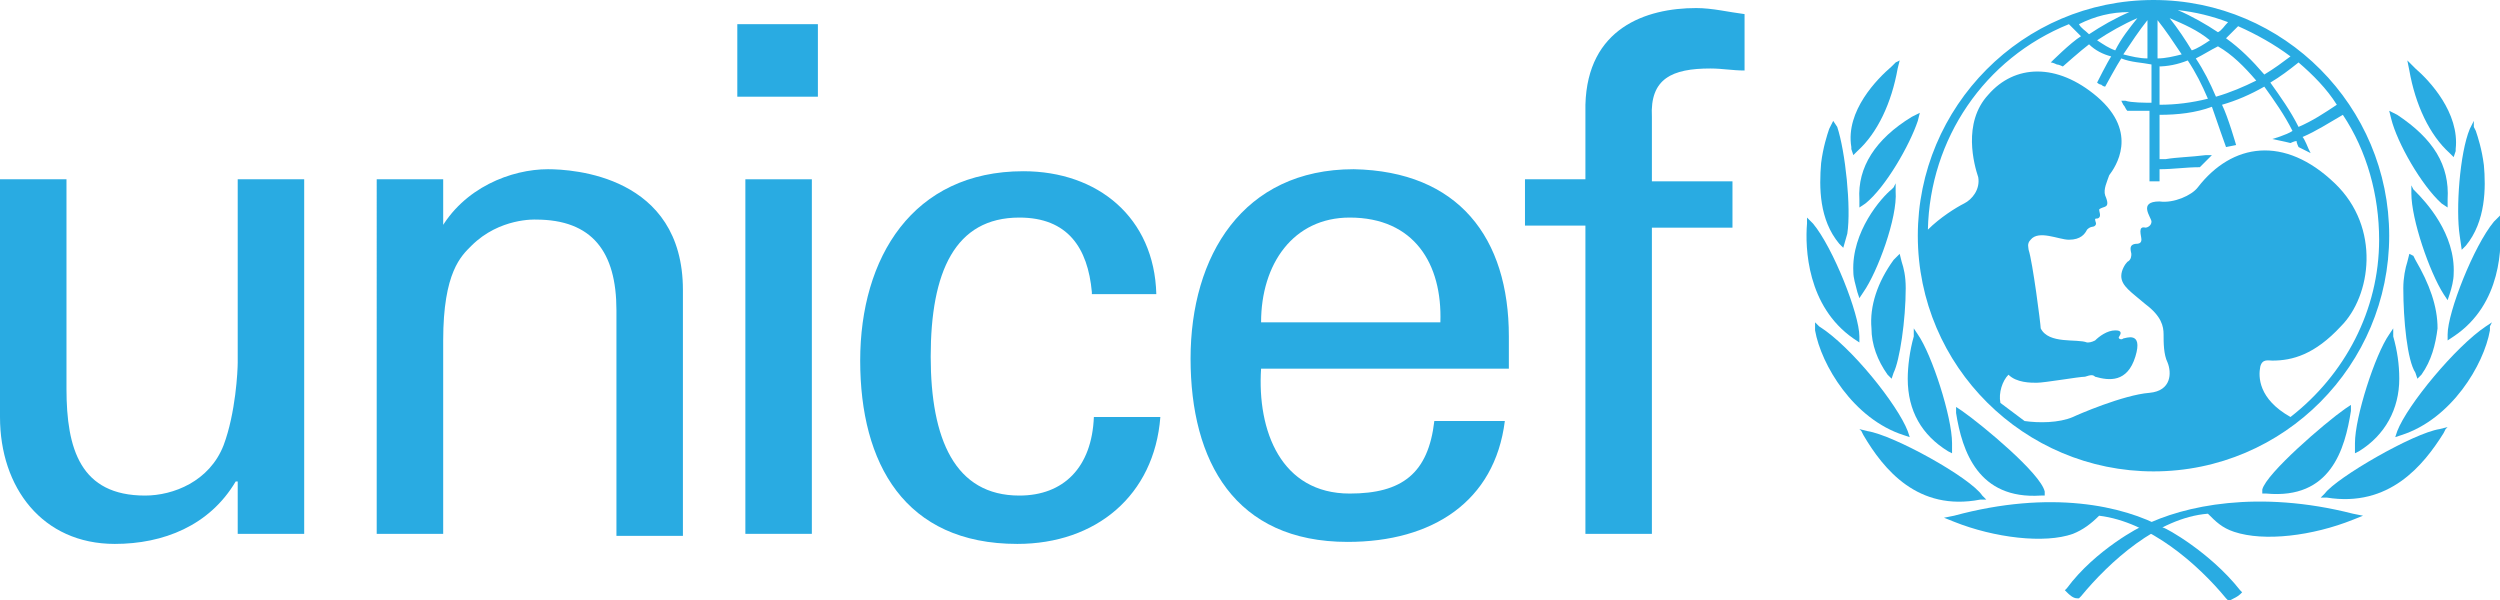 <?xml version="1.0" encoding="utf-8"?>
<!-- Generator: Adobe Illustrator 17.1.0, SVG Export Plug-In . SVG Version: 6.00 Build 0)  -->
<!DOCTYPE svg PUBLIC "-//W3C//DTD SVG 1.1//EN" "http://www.w3.org/Graphics/SVG/1.1/DTD/svg11.dtd">
<svg version="1.1" id="Layer_1" xmlns="http://www.w3.org/2000/svg" xmlns:xlink="http://www.w3.org/1999/xlink" x="0px" y="0px"
	 viewBox="0 0 124.1 29.8" enable-background="new 0 0 124.1 29.8" xml:space="preserve">
<g>
	<g>
		<path fill="#29ABE2" d="M106.9,0c-6.5,0-11.7,5.3-11.7,11.7c0,6.5,5.3,11.7,11.7,11.7c6.5,0,11.7-5.3,11.7-11.7
			C118.6,5.3,113.4,0,106.9,0 M116,5.2c-0.6,0.4-1.2,0.8-1.9,1.1c-0.4-0.8-0.9-1.5-1.4-2.2c0.5-0.3,0.9-0.6,1.4-1
			C114.8,3.7,115.5,4.4,116,5.2 M111.1,1.3c0.9,0.4,1.8,0.9,2.6,1.5c-0.4,0.3-0.8,0.6-1.3,0.9c-0.6-0.7-1.2-1.3-1.9-1.8
			C110.7,1.7,110.9,1.5,111.1,1.3 M112,4c-0.6,0.3-1.3,0.6-2,0.8c-0.3-0.7-0.6-1.3-1-1.9c0.4-0.2,0.7-0.4,1.1-0.6
			C110.8,2.7,111.4,3.3,112,4 M110.6,1.1c-0.2,0.2-0.3,0.4-0.5,0.5c-0.6-0.4-1.3-0.8-2-1.1C109,0.6,109.8,0.8,110.6,1.1 M109.7,2
			c-0.3,0.2-0.6,0.4-0.9,0.5c-0.3-0.5-0.7-1.1-1.1-1.6C108.4,1.2,109.1,1.5,109.7,2 M107.1,1c0.4,0.5,0.8,1.1,1.2,1.7
			c-0.4,0.1-0.8,0.2-1.2,0.2V1z M107.1,3.3c0.5,0,1-0.1,1.5-0.3c0.4,0.6,0.7,1.2,1,1.9c-0.8,0.2-1.6,0.3-2.4,0.3V3.3z M106.6,1v1.9
			c-0.4,0-0.8-0.1-1.2-0.2C105.8,2.1,106.2,1.5,106.6,1 M105,2.5c-0.3-0.1-0.6-0.3-0.9-0.5c0.6-0.4,1.3-0.8,2-1.1
			C105.7,1.4,105.3,1.9,105,2.5 M105.7,0.6c-0.7,0.3-1.4,0.7-2,1.1c-0.2-0.2-0.4-0.3-0.5-0.5C104,0.8,104.8,0.6,105.7,0.6
			 M113.7,20.7c-1.6-0.9-1.6-2-1.5-2.5c0.1-0.4,0.4-0.3,0.6-0.3c1,0,2.1-0.3,3.4-1.7c1.5-1.5,2-4.9-0.3-7.1c-2.5-2.4-5.1-2-6.8,0.2
			c-0.3,0.4-1.2,0.8-1.9,0.7c-1.1,0-0.4,0.8-0.4,1c0,0.2-0.2,0.3-0.3,0.3c-0.4-0.1-0.2,0.4-0.2,0.6c0,0.2-0.2,0.2-0.2,0.2
			c-0.5,0-0.3,0.4-0.3,0.5c0,0.1,0,0.3-0.2,0.4c-0.1,0.1-0.3,0.4-0.3,0.7c0,0.5,0.5,0.8,1.2,1.4c0.8,0.6,0.9,1.1,0.9,1.5
			c0,0.4,0,1,0.2,1.4c0.2,0.5,0.2,1.4-0.9,1.5c-1.3,0.1-3.6,1.1-3.8,1.2c-0.7,0.3-1.7,0.3-2.4,0.2c-0.4-0.3-0.8-0.6-1.2-0.9
			c-0.1-0.5,0.1-1.1,0.4-1.4c0.4,0.4,1.1,0.4,1.4,0.4c0.4,0,2.1-0.3,2.4-0.3c0.3-0.1,0.4-0.1,0.5,0c0.7,0.2,1.6,0.3,2-1
			c0.4-1.3-0.5-0.9-0.6-0.9c-0.1,0.1-0.3,0-0.2-0.1c0.2-0.3-0.1-0.3-0.2-0.3c-0.4,0-0.8,0.3-1,0.5c-0.2,0.1-0.3,0.1-0.4,0.1
			c-0.5-0.2-1.9,0.1-2.3-0.7c0-0.2-0.4-3.3-0.6-3.9c0-0.1-0.1-0.3,0.1-0.5c0.4-0.5,1.4,0,1.9,0c0.6,0,0.8-0.3,0.9-0.5
			c0.2-0.2,0.3-0.1,0.4-0.2c0.1-0.1,0-0.2,0-0.3c0-0.1,0.1,0,0.2-0.1c0.1-0.1,0-0.3,0-0.4c0.2-0.2,0.6,0,0.3-0.7
			c-0.1-0.3,0.1-0.7,0.2-1c0.3-0.4,1.5-2.1-0.6-3.9c-2-1.7-4.1-1.6-5.4-0.1c-1.3,1.4-0.7,3.5-0.5,4.1c0.1,0.6-0.3,1.1-0.7,1.3
			c-0.4,0.2-1.2,0.7-1.8,1.3c0.1-4.5,2.8-8.5,7-10.2c0.2,0.2,0.4,0.4,0.6,0.6c-0.5,0.3-1.5,1.3-1.5,1.3s0.1,0,0.3,0.1
			c0.1,0,0.3,0.1,0.3,0.1s0.9-0.8,1.3-1.1c0.3,0.3,0.7,0.5,1.1,0.6c-0.2,0.3-0.7,1.3-0.7,1.3s0.1,0.1,0.2,0.1
			c0.1,0.1,0.2,0.1,0.2,0.1s0.6-1.1,0.8-1.4c0.5,0.2,1,0.2,1.5,0.3v1.9c-0.3,0-1,0-1.3-0.1l-0.2,0l0.1,0.2c0.1,0.1,0.1,0.2,0.2,0.3
			l0,0l0,0c0.2,0,0.9,0,1.1,0v3.5h0.5V8.4c0.7,0,1.3-0.1,2-0.1l0,0l0.6-0.6l-0.3,0c-0.8,0.1-1.4,0.1-2,0.2c0,0-0.2,0-0.3,0V5.7
			c0.9,0,1.8-0.1,2.6-0.4c0.2,0.6,0.7,2,0.7,2l0.5-0.1c0,0-0.4-1.4-0.7-2c0.7-0.2,1.4-0.5,2.1-0.9c0.5,0.7,1,1.4,1.4,2.2
			c-0.3,0.2-1,0.4-1,0.4c0.5,0.1,0.9,0.2,0.9,0.2s0.2-0.1,0.3-0.1c0,0.1,0.1,0.3,0.1,0.3l0.6,0.3l-0.1-0.2c0,0-0.2-0.5-0.3-0.6
			c0.7-0.3,1.3-0.7,2-1.1c1.2,1.8,1.8,4,1.8,6.2C118.1,15.4,116.4,18.6,113.7,20.7"/>
		<path fill="#29ABE2" d="M94.1,3.1l-0.2,0.2c-0.7,0.6-2.3,2.2-2,4c0,0,0,0.1,0,0.1c0,0,0.1,0.3,0.1,0.3l0.2-0.2
			c1-0.9,1.7-2.4,2-4.1L94.3,3L94.1,3.1z"/>
		<path fill="#29ABE2" d="M90.9,6.2l-0.1,0.2c-0.1,0.3-0.3,0.9-0.4,1.7c-0.1,1.2-0.1,2.8,0.9,4c0,0,0.1,0.1,0.1,0.1l0.1,0.1l0.2-0.7
			c0.2-1.3-0.1-4.1-0.5-5.3L91,6L90.9,6.2z"/>
		<path fill="#29ABE2" d="M89.7,10.9l0,0.2c-0.1,1.2,0,4.1,2.3,5.7l0.3,0.2l0-0.3c0-1.1-1.3-4.4-2.3-5.6l-0.3-0.3L89.7,10.9z"/>
		<path fill="#29ABE2" d="M90.1,16.2l0,0.2c0.3,1.7,1.9,4.4,4.4,5.2l0.3,0.1l-0.1-0.3c-0.5-1.3-2.8-4.2-4.4-5.2L90.1,16L90.1,16.2z"
			/>
		<path fill="#29ABE2" d="M95.1,5.7l-0.2,0.1c-1.8,1.1-2.7,2.5-2.6,4.1l0,0.4l0.3-0.2c1-0.8,2.2-2.9,2.6-4.1l0.1-0.4L95.1,5.7z"/>
		<path fill="#29ABE2" d="M94,9.3l-0.1,0.1c-0.5,0.4-2,2.1-1.9,4.1c0,0.3,0.1,0.6,0.2,1l0.1,0.3l0.2-0.3c0.7-1,1.7-3.7,1.6-5l0-0.4
			L94,9.3z"/>
		<path fill="#29ABE2" d="M94.1,12.8L94,12.9c-0.8,1.1-1.2,2.3-1.1,3.4c0,0.8,0.3,1.6,0.8,2.3l0.2,0.2l0.1-0.3
			c0.3-0.6,0.6-2.6,0.6-4.2c0-0.6-0.1-1-0.2-1.3l-0.1-0.4L94.1,12.8z"/>
		<path fill="#29ABE2" d="M95,16.5l0,0.2c-0.2,0.7-0.3,1.5-0.3,2.1c0,1.6,0.7,2.8,2,3.6l0.2,0.1l0-0.3c0,0,0-0.2,0-0.2
			c0-1.3-1-4.4-1.7-5.4L95,16.3L95,16.5z"/>
		<path fill="#29ABE2" d="M92.4,21.4l0.1,0.2c1,1.7,2.7,3.8,5.8,3.2l0.3,0l-0.2-0.2c-0.6-0.9-4.4-3-5.7-3.2l-0.4-0.1L92.4,21.4z"/>
		<path fill="#29ABE2" d="M97,25.6L97,25.6l-0.5,0.1l0.5,0.2c2,0.8,4.5,1.1,5.9,0.6c0.5-0.2,0.9-0.5,1.3-0.9
			c2.5,0.3,4.9,2.4,6.3,4.1l0.1,0.1l0.1,0c0.2-0.1,0.4-0.2,0.5-0.3l0.1-0.1l-0.1-0.1c-1.5-1.9-3.7-3.1-3.8-3.1
			C105.4,25.1,101.8,24.3,97,25.6"/>
		<path fill="#29ABE2" d="M97.1,20.3l0,0.2c0.3,1.9,1.1,4.3,4.2,4.1l0.2,0l0-0.2c-0.2-0.9-3.1-3.3-4.1-4l-0.3-0.2L97.1,20.3z"/>
		<path fill="#29ABE2" d="M119.5,3l0.1,0.5c0.3,1.7,1,3.2,2,4.1l0.2,0.2c0,0,0.1-0.3,0.1-0.3c0,0,0-0.1,0-0.1c0.2-1.8-1.3-3.4-2-4
			l-0.2-0.2L119.5,3z"/>
	</g>
	<g>
		<path fill="#29ABE2" d="M122.8,6l-0.2,0.4c-0.5,1.2-0.7,4-0.5,5.3l0.1,0.7l0.1-0.1c0,0,0.1-0.1,0.1-0.1c1-1.2,1-2.9,0.9-4
			c-0.1-0.8-0.3-1.4-0.4-1.7l-0.1-0.2L122.8,6z"/>
		<path fill="#29ABE2" d="M124.1,10.7l-0.3,0.3c-1,1.2-2.3,4.5-2.3,5.6l0,0.3l0.3-0.2c2.4-1.6,2.4-4.5,2.3-5.7l0-0.2L124.1,10.7z"/>
	</g>
	<g>
		<path fill="#29ABE2" d="M123.7,16l-0.3,0.2c-1.5,1-3.9,3.9-4.4,5.2l-0.1,0.3l0.3-0.1c2.5-0.8,4.1-3.5,4.4-5.2l0-0.2L123.7,16z"/>
		<path fill="#29ABE2" d="M118.6,5.5l0.1,0.4c0.3,1.2,1.5,3.3,2.5,4.2l0.3,0.2l0-0.4c0.1-1.7-0.7-3-2.5-4.2l-0.2-0.1L118.6,5.5z"/>
		<path fill="#29ABE2" d="M119.7,9.2l0,0.4c0,1.3,0.9,3.9,1.6,5l0.2,0.3l0.1-0.3c0.1-0.3,0.2-0.7,0.2-1c0.1-2-1.4-3.6-1.9-4.1
			l-0.1-0.1L119.7,9.2z"/>
		<path fill="#29ABE2" d="M119.6,12.6l-0.1,0.4c-0.1,0.3-0.2,0.8-0.2,1.3c0,1.6,0.2,3.6,0.6,4.2l0.1,0.3l0.2-0.2
			c0.5-0.7,0.7-1.5,0.8-2.3c0-1.1-0.4-2.2-1.1-3.4l-0.1-0.2L119.6,12.6z"/>
		<path fill="#29ABE2" d="M118.8,16.3l-0.2,0.3c-0.7,1-1.7,4.1-1.7,5.4c0,0,0,0.2,0,0.2l0,0.3l0.2-0.1c1.3-0.8,2-2.1,2-3.6
			c0-0.7-0.1-1.4-0.3-2.1l0-0.2L118.8,16.3z"/>
		<path fill="#29ABE2" d="M121.5,21.2l-0.4,0.1c-1.3,0.2-5.1,2.4-5.7,3.2l-0.2,0.2l0.3,0c3.1,0.5,4.8-1.6,5.8-3.2l0.1-0.2
			L121.5,21.2z"/>
		<path fill="#29ABE2" d="M106.4,26.1c-0.1,0-2.4,1.2-3.8,3.1l-0.1,0.1l0.1,0.1c0.1,0.1,0.3,0.3,0.5,0.3l0.1,0l0.1-0.1
			c1.4-1.7,3.8-3.9,6.3-4.1c0.4,0.4,0.7,0.7,1.3,0.9c1.5,0.5,3.9,0.2,5.9-0.6l0.5-0.2l-0.5-0.1C112.1,24.3,108.4,25.1,106.4,26.1"/>
		<path fill="#29ABE2" d="M116.7,20.1l-0.3,0.2c-1,0.7-3.9,3.2-4.1,4l0,0.2l0.2,0c3.2,0.3,3.9-2.2,4.2-4.1l0-0.2L116.7,20.1z"/>
		<path fill="#29ABE2" d="M36.6,1.2h4v3.6h-4V1.2z M37,8.9h3.3v17.6H37V8.9z"/>
		<path fill="#29ABE2" d="M11.8,8.9h3.3v17.6h-3.3v-2.6h-0.1c-1.3,2.2-3.6,3.1-6,3.1C2.1,27,0,24.2,0,20.7V8.9h3.3v10.4
			c0,3,0.7,5.3,3.9,5.3c1.4,0,3.2-0.7,3.9-2.5c0.6-1.6,0.7-3.7,0.7-4.1V8.9z"/>
		<path fill="#29ABE2" d="M21.8,11.5L21.8,11.5c1.2-2.2,3.6-3.1,5.4-3.1c1.2,0,6.7,0.3,6.7,6v12.2h-3.3V15.4c0-2.9-1.2-4.5-4-4.5
			c0,0-1.8-0.1-3.2,1.3c-0.5,0.5-1.4,1.3-1.4,4.7v9.6h-3.3V8.9h3.3V11.5z"/>
		<path fill="#29ABE2" d="M54.2,14.5c-0.2-2.2-1.2-3.7-3.6-3.7c-3.2,0-4.4,2.7-4.4,6.9c0,4.1,1.2,6.9,4.4,6.9c2.2,0,3.6-1.4,3.7-3.9
			h3.3c-0.3,3.9-3.2,6.3-7.1,6.3c-5.6,0-7.8-4-7.8-9.1c0-5.1,2.6-9.4,8.1-9.4c3.7,0,6.5,2.3,6.6,6.1H54.2z"/>
		<path fill="#29ABE2" d="M62.6,18.3c-0.2,3.1,1,6.2,4.4,6.2c2.6,0,3.9-1,4.2-3.6h3.5c-0.5,4-3.6,6-7.8,6c-5.6,0-7.8-4-7.8-9.1
			c0-5.1,2.6-9.4,8.1-9.4c5.2,0.1,7.7,3.4,7.7,8.3v1.6H62.6z M71.5,16c0.1-2.9-1.3-5.2-4.5-5.2c-2.8,0-4.4,2.3-4.4,5.2H71.5z"/>
		<path fill="#29ABE2" d="M78.7,26.4V11.2h-3V8.9h3V5.2c0.1-3.8,3-4.8,5.5-4.8c0.8,0,1.6,0.2,2.4,0.3v2.8c-0.6,0-1.1-0.1-1.7-0.1
			c-1.9,0-3,0.5-2.9,2.4v3.2h4v2.3h-4v15.2H78.7z"/>
	</g>
</g>
</svg>
